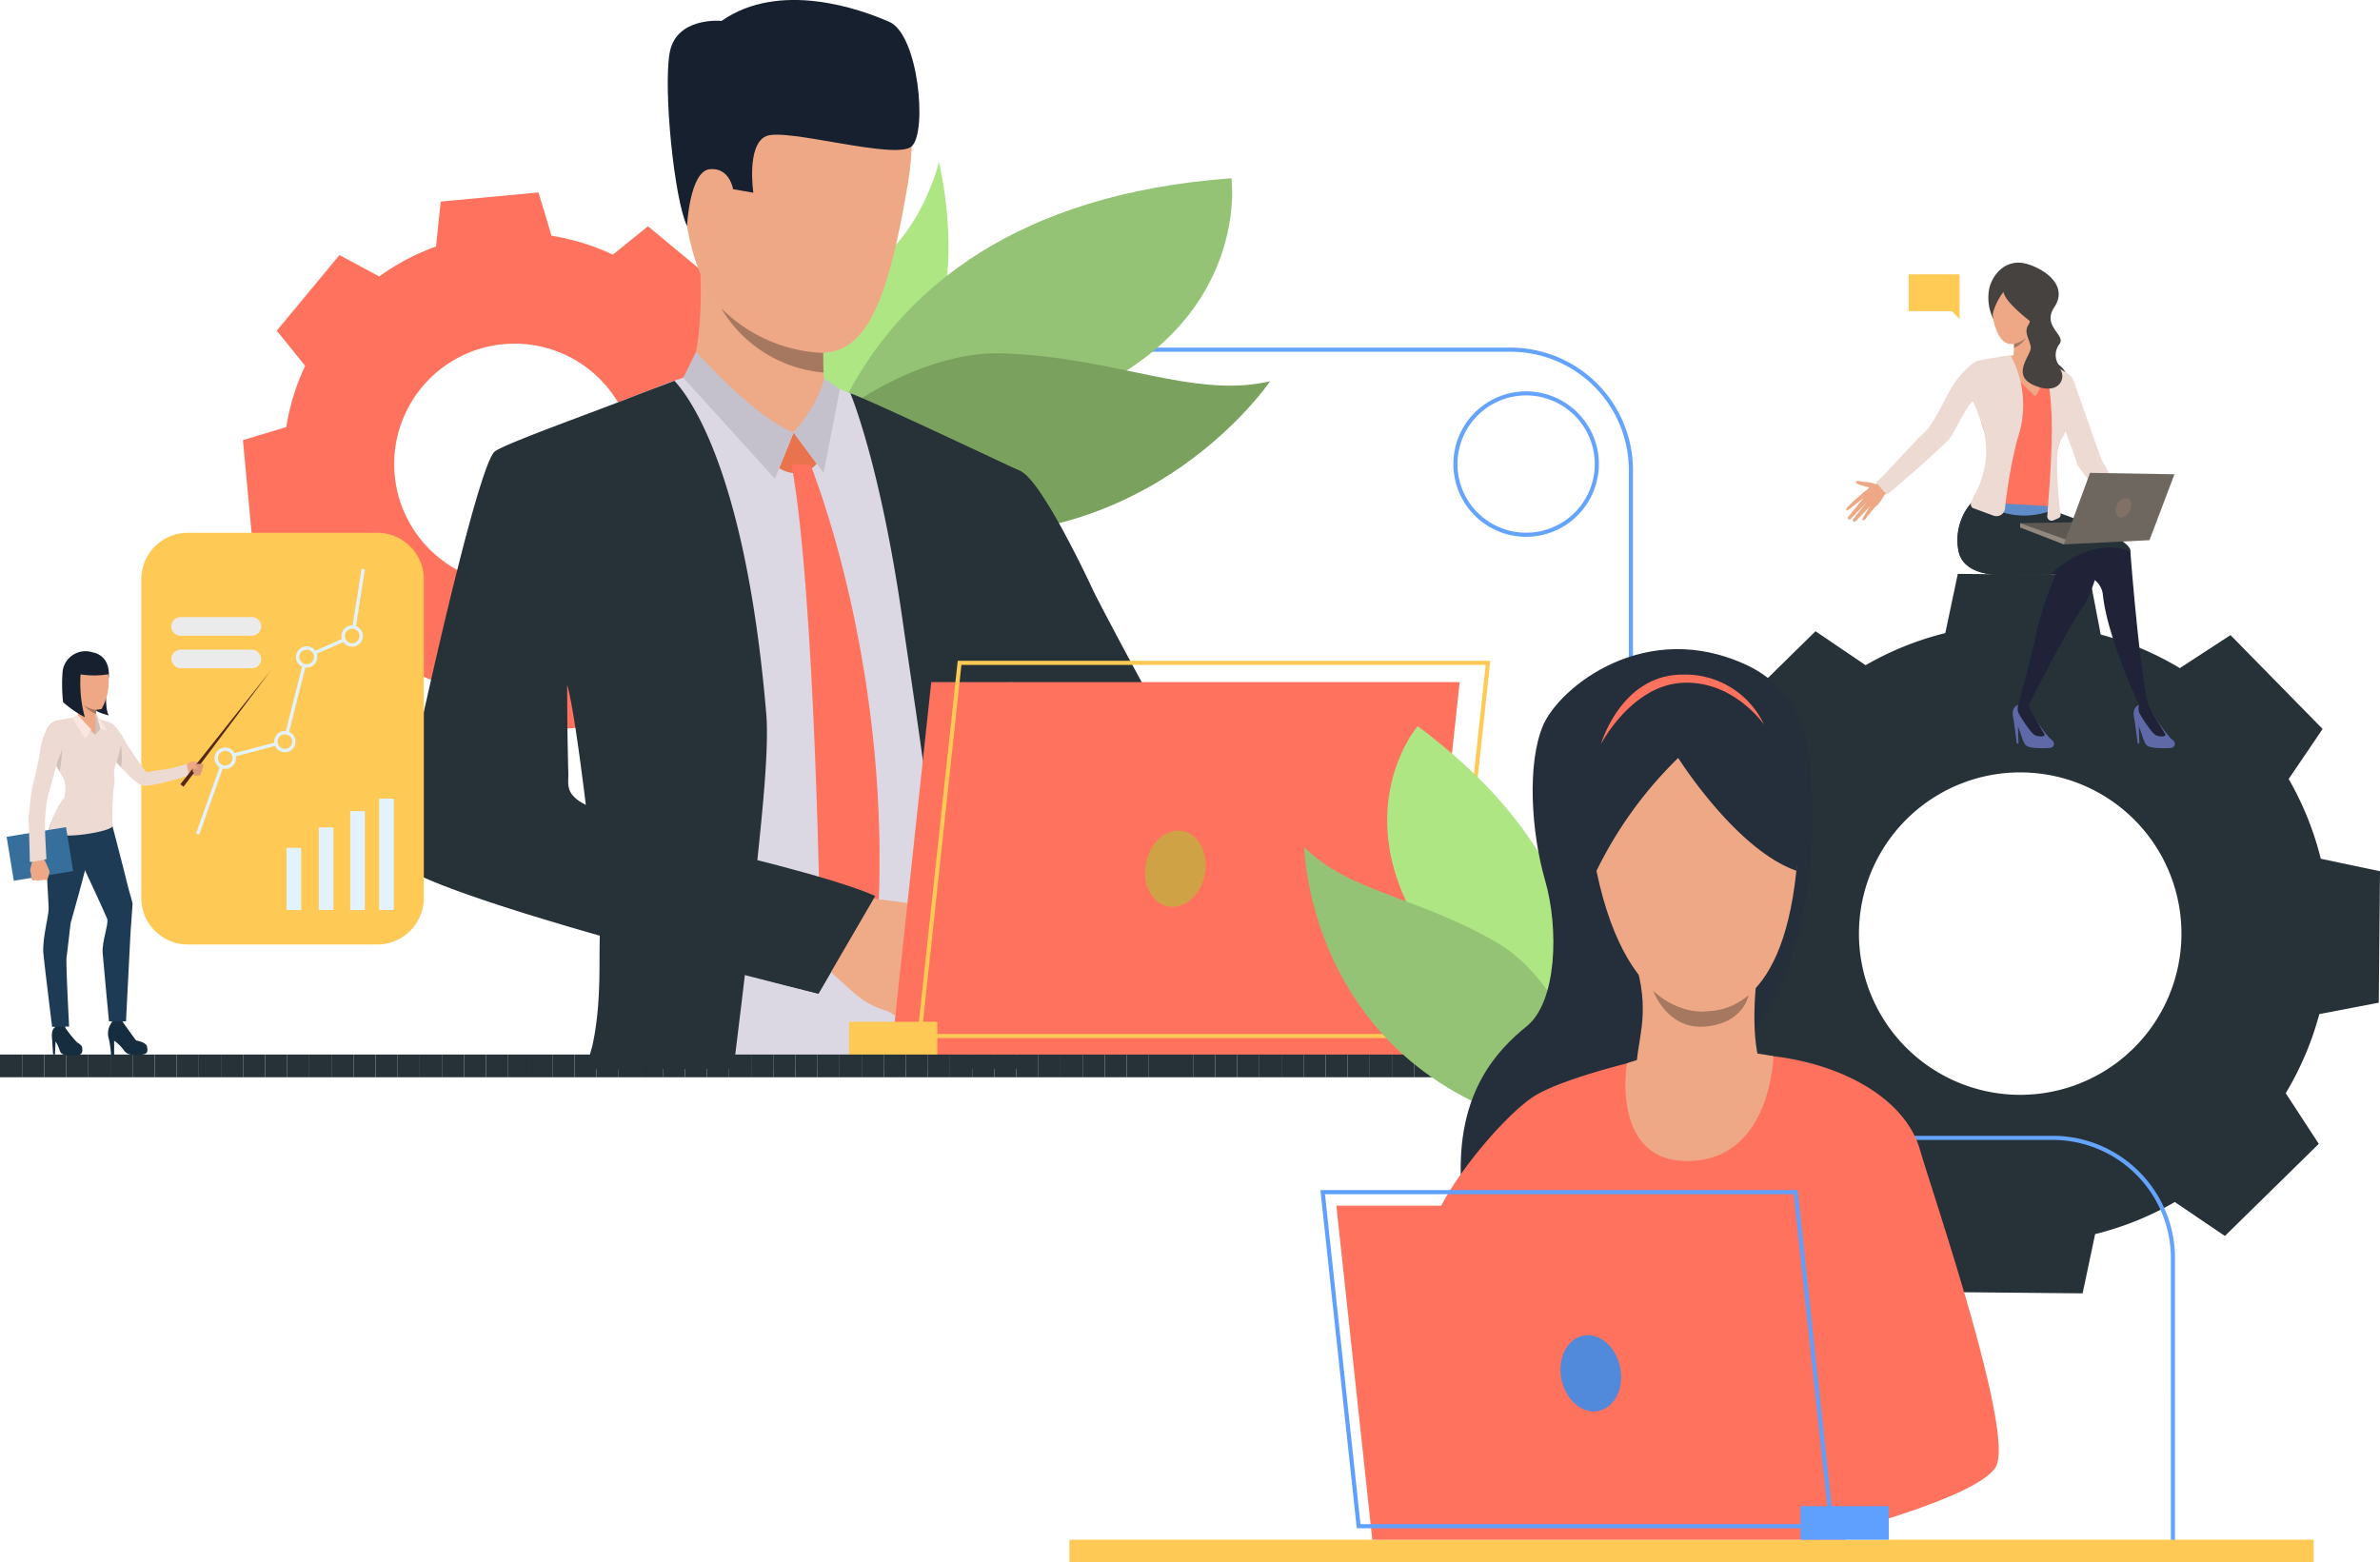 <svg xmlns="http://www.w3.org/2000/svg" xmlns:xlink="http://www.w3.org/1999/xlink" width="327.184" height="214.828" viewBox="0 0 327.184 214.828">
  <defs>
    <clipPath id="clip-path">
      <rect id="Rectángulo_43296" data-name="Rectángulo 43296" width="197.424" height="3.126" fill="#263238"/>
    </clipPath>
  </defs>
  <g id="Grupo_144527" data-name="Grupo 144527" transform="translate(-151.048 -143.427)">
    <g id="Grupo_144526" data-name="Grupo 144526" transform="translate(151.048 143.427)">
      <path id="Trazado_210035" data-name="Trazado 210035" d="M593.259,337.974a42.338,42.338,0,0,0,4.618-10.874l8.173-1.567.085-9.04.084-9.04-8.142-1.718a42.352,42.352,0,0,0-4.414-10.959l4.668-6.881L592,281.443l-6.332-6.452-6.967,4.539a42.318,42.318,0,0,0-10.875-4.617l-1.566-8.174-9.041-.085-9.04-.084-1.718,8.142a42.33,42.33,0,0,0-10.958,4.415l-6.882-4.669-6.452,6.333-6.452,6.333,4.54,6.967a42.27,42.27,0,0,0-4.618,10.875l-8.174,1.566-.084,9.04-.085,9.04,8.143,1.718a42.34,42.34,0,0,0,4.414,10.958l-4.668,6.881,6.332,6.453,6.333,6.452,6.967-4.54a42.332,42.332,0,0,0,10.875,4.618l1.566,8.173,9.041.085,9.04.085,1.718-8.144a42.3,42.3,0,0,0,10.958-4.414l6.881,4.669,6.453-6.333,6.452-6.333Zm-52.323-6.413a22.167,22.167,0,1,1,31.348.292A22.168,22.168,0,0,1,540.936,331.561Z" transform="translate(-279.035 -187.668)" fill="#263238"/>
      <path id="Trazado_210036" data-name="Trazado 210036" d="M269.31,235.577a31.6,31.6,0,0,0,2.6-8.43l5.952-1.787-.627-6.721-.627-6.722-6.179-.655a31.616,31.616,0,0,0-4.115-7.8l2.943-5.468-5.2-4.31-5.2-4.309-4.829,3.9a31.612,31.612,0,0,0-8.43-2.6l-1.787-5.952-6.722.627-6.722.627-.654,6.18a31.566,31.566,0,0,0-7.8,4.115l-5.467-2.943-4.31,5.2-4.309,5.2,3.9,4.829a31.575,31.575,0,0,0-2.6,8.43l-5.952,1.787.627,6.722.628,6.721,6.179.655a31.62,31.62,0,0,0,4.115,7.8l-2.943,5.467,5.2,4.31,5.2,4.31,4.829-3.9a31.585,31.585,0,0,0,8.431,2.6l1.787,5.952,6.721-.627,6.722-.627.655-6.18a31.605,31.605,0,0,0,7.8-4.115l5.467,2.942,4.31-5.2,4.31-5.2Zm-39.356-.771a16.552,16.552,0,1,1,23.308-2.175A16.553,16.553,0,0,1,229.954,234.806Z" transform="translate(-169.777 -158.263)" fill="#ff725e"/>
      <g id="Grupo_144299" data-name="Grupo 144299" transform="translate(101.988 47.796)">
        <path id="Trazado_210037" data-name="Trazado 210037" d="M507.234,383.49h-.566V343.21a16.272,16.272,0,0,0-16.255-16.253H448.97a16.841,16.841,0,0,1-16.821-16.821V234.843A16.272,16.272,0,0,0,415.9,218.589H310.222v-.567H415.9a16.84,16.84,0,0,1,16.821,16.821v75.292a16.273,16.273,0,0,0,16.254,16.254h41.443a16.839,16.839,0,0,1,16.821,16.821Z" transform="translate(-310.222 -218.022)" fill="#64a4ff"/>
      </g>
      <g id="Grupo_144312" data-name="Grupo 144312" transform="translate(106.57 22.283)">
        <g id="Grupo_144303" data-name="Grupo 144303">
          <g id="Grupo_144302" data-name="Grupo 144302">
            <g id="Grupo_144301" data-name="Grupo 144301">
              <g id="Grupo_144300" data-name="Grupo 144300">
                <path id="Trazado_210038" data-name="Trazado 210038" d="M339.877,178.2s6.4,25.468-8.96,32.43-12.414-5.785-12.414-5.785-6.3-1.75,10.843-11.469C337.424,188.8,339.877,178.2,339.877,178.2Z" transform="translate(-317.372 -178.204)" fill="#afe684"/>
              </g>
            </g>
          </g>
        </g>
        <g id="Grupo_144307" data-name="Grupo 144307" transform="translate(3.605 2.223)">
          <g id="Grupo_144306" data-name="Grupo 144306">
            <g id="Grupo_144305" data-name="Grupo 144305">
              <g id="Grupo_144304" data-name="Grupo 144304">
                <path id="Trazado_210039" data-name="Trazado 210039" d="M382.113,181.673s3.148,22.2-25.913,31.8S323,235.238,323,235.238,322.13,186.034,382.113,181.673Z" transform="translate(-322.999 -181.673)" fill="#95c375"/>
              </g>
            </g>
          </g>
        </g>
        <g id="Grupo_144311" data-name="Grupo 144311" transform="translate(1.435 26.288)">
          <g id="Grupo_144310" data-name="Grupo 144310">
            <g id="Grupo_144309" data-name="Grupo 144309">
              <g id="Grupo_144308" data-name="Grupo 144308">
                <path id="Trazado_210040" data-name="Trazado 210040" d="M321.653,239.689c-8.617-3.289,11.866-20.924,27.607-20.448s26.409,6.3,36.953,3.84C386.213,223.081,364.087,255.886,321.653,239.689Z" transform="translate(-319.612 -219.231)" fill="#7aa15e"/>
              </g>
            </g>
          </g>
        </g>
      </g>
      <g id="Grupo_144334" data-name="Grupo 144334" transform="translate(54.158)">
        <g id="Grupo_144314" data-name="Grupo 144314" transform="translate(3.449 51.464)">
          <g id="Grupo_144313" data-name="Grupo 144313">
            <path id="Trazado_210041" data-name="Trazado 210041" d="M322.346,256.047q.744-10.043,1.037-18.8c-1.616-.856-3.557-1.856-5.111-2.593-4.81-2.291-11.511-5.374-15.811-7.347-2.517-1.157-4.983-2-4.983-2s-17.185-1.647-18.58-1.559a43.239,43.239,0,0,0-5.406,1.848c-6.094,2.313-17.843,7.021-19.713,8.365-2.744,1.964-12.56,50.083-12.821,53.351-.254,3.174,13.351,7.517,25.95,10.844-.009,4.879-.108,11.713-.218,17.951-.017,1.066-.037,2.112-.057,3.127h55.131c-.074-1.071-.138-2.129-.192-3.127-.006-.133-.014-.263-.02-.394-.21-4.226-1.032-11.793-.822-19.164,0,0-.133-7.77.638-11.114C321.453,270.671,322.346,256.047,322.346,256.047Zm-69.908,28.291c.091-6.264,8.433-17.917,8.433-17.917a3.314,3.314,0,0,1,.391-.147c.005.006.43-.059.43-.054s1.3-1.227,1.3-1.227c.306,1.114,3.07,16.851,3.747,26.012C258.909,289.466,252.393,287.326,252.438,284.338Z" transform="translate(-240.955 -223.748)" fill="#dbd8e3"/>
          </g>
        </g>
        <g id="Grupo_144316" data-name="Grupo 144316" transform="translate(62.744 54.075)">
          <g id="Grupo_144315" data-name="Grupo 144315">
            <path id="Trazado_210042" data-name="Trazado 210042" d="M356.614,317.574c-.363-2.61-.705-5.218-1.015-7.772,0-.013-.005-.022-.005-.037-.1-.851-.2-1.69-.3-2.526-.006-.04-.008-.085-.014-.133-.4-3.517-.737-6.891-.978-9.98a31.591,31.591,0,0,1,.308-6.942c.959-15.8,1.435-32.453,1.435-32.453.5-6.817.793-13.189.986-19.127,0,0-21.579-10.2-23.535-10.783,0,0,4.094,9.612,7.163,31.095,1.179,8.251,3.364,22.141,4.952,36.316v0c.859,7.65,2.469,15.442,3.693,22.338.187,1.066.366,2.109.53,3.127h7.223Q356.828,319.141,356.614,317.574Z" transform="translate(-333.498 -227.822)" fill="#263238"/>
          </g>
        </g>
        <g id="Grupo_144318" data-name="Grupo 144318" transform="translate(0 52.358)">
          <g id="Grupo_144317" data-name="Grupo 144317">
            <path id="Trazado_210043" data-name="Trazado 210043" d="M285.505,291.237c.85-7.987,1.616-15.959,1.247-20.326-2.976-35.114-11.4-44.409-12.619-45.769-.944.36-4.538,1.709-5.59,2.126-5.76,2.27-17.5,6.432-19.082,7.568-2.744,1.964-13.561,52.41-13.887,55.673-.218,2.2,13.9,6.814,28.3,10.927-.133,3.948.24,9.517-1.072,15.333a13.469,13.469,0,0,0-.622,3.047l20.076-.079c.122-1.037.249-2.077.377-3.127.382-3.137.782-6.352,1.178-9.767,6.021,1.559,10.114,2.562,10.114,2.562s5.655-9.561,7.3-13.432C301.5,295.313,294.224,293.564,285.505,291.237ZM259.544,279.15c-.19-7.188-.156-12.2-.156-12.2.712,2.463,1.7,9.5,2.562,16.5C259.034,281.975,259.581,280.6,259.544,279.15Z" transform="translate(-235.572 -225.142)" fill="#263238"/>
          </g>
        </g>
        <g id="Grupo_144320" data-name="Grupo 144320" transform="translate(40.491 35.559)">
          <g id="Grupo_144319" data-name="Grupo 144319">
            <path id="Trazado_210044" data-name="Trazado 210044" d="M298.767,215.383s2.186-4.13,1.581-15.856c-.167-3.249,17.064,7.7,17.064,7.7s-.06,1.119-.1,2.63c-.019.629-.031,1.318-.031,2.027,0,.2,0,.391,0,.587,0,.32.006.638.012.955.008.394.023.779.042,1.151.02.422.048.822.088,1.188a10.8,10.8,0,0,0,.638,2.3C318.858,219.893,305.218,220,298.767,215.383Z" transform="translate(-298.767 -198.924)" fill="#eea987"/>
          </g>
        </g>
        <g id="Grupo_144321" data-name="Grupo 144321" transform="translate(52.948 59.476)">
          <path id="Trazado_210045" data-name="Trazado 210045" d="M320.2,236.251l3.176,4.267s-1.861,2.491-5.165.652Z" transform="translate(-318.208 -236.251)" fill="#e8734d"/>
        </g>
        <g id="Grupo_144322" data-name="Grupo 144322" transform="translate(54.638 63.802)">
          <path id="Trazado_210046" data-name="Trazado 210046" d="M323.472,243.116s11.634,28.416,9.152,64.51l-3.669,6.66-4.138-5.672s-.668-47.937-3.97-65.612Z" transform="translate(-320.846 -243.003)" fill="#ff725e"/>
        </g>
        <g id="Grupo_144323" data-name="Grupo 144323" transform="translate(47.732 54.283)">
          <path id="Trazado_210047" data-name="Trazado 210047" d="M320.672,229.362l-3.4,3.978s-5.457-1.057-7.059-3.907S320.672,229.362,320.672,229.362Z" transform="translate(-310.067 -228.147)" fill="#eea987"/>
        </g>
        <g id="Grupo_144324" data-name="Grupo 144324" transform="translate(54.937 52.017)">
          <path id="Trazado_210048" data-name="Trazado 210048" d="M325.493,224.61s-.395,3.032-4.18,7.459l4.131,5.551,2.236-11.515Z" transform="translate(-321.313 -224.61)" fill="#c4c1cc"/>
        </g>
        <g id="Grupo_144325" data-name="Grupo 144325" transform="translate(39.778 48.369)">
          <path id="Trazado_210049" data-name="Trazado 210049" d="M299.405,218.917s7.89,8.925,13.408,11.106l-2.566,6.346-12.593-13.891Z" transform="translate(-297.654 -218.917)" fill="#c4c1cc"/>
        </g>
        <g id="Grupo_144327" data-name="Grupo 144327" transform="translate(74.11 63.488)">
          <g id="Grupo_144326" data-name="Grupo 144326">
            <path id="Trazado_210050" data-name="Trazado 210050" d="M399.77,308.138s-10.473-10.157-17.343-11.846c-3.175-.782-7.358-5.166-11.333-10.318-1.31-1.7-2.595-3.478-3.818-5.241a.013.013,0,0,1,0-.008c-4.877-7.04-8.7-13.789-8.7-13.789s-14.414-16.892-2.847-24.421c0,0,4.957-.107,7.676,1.369,2.8,1.518,8.759,13.964,9.77,16.168s11.964,22.672,12.7,23.132a30.333,30.333,0,0,0,6.339,4.5c5.365,2.889,13.794,11.344,13.794,11.344Z" transform="translate(-351.236 -242.513)" fill="#263238"/>
          </g>
        </g>
        <g id="Grupo_144328" data-name="Grupo 144328" transform="translate(58.354 123.19)">
          <path id="Trazado_210051" data-name="Trazado 210051" d="M340.662,353.369a6.662,6.662,0,0,1-2.09-.4s-1.094-.7-1.9-1.154a6.234,6.234,0,0,0-.639-.323,12.153,12.153,0,0,1-3.518-1.676c-1.378-1.05-5.867-5.25-5.867-5.25l2.9-4.461,1.34-4.418s10.468,1.041,11.864,1.871a4.274,4.274,0,0,1,.384.257,15.553,15.553,0,0,1,2.136,2.389c.2.183,2.018,2.135,1.916,2.926a2.608,2.608,0,0,1-1.365,2.137,6.235,6.235,0,0,1-1.475,3.1,3.874,3.874,0,0,1-1.991,2.782S341.851,353.132,340.662,353.369Z" transform="translate(-326.646 -335.691)" fill="#efaa88"/>
        </g>
        <g id="Grupo_144329" data-name="Grupo 144329" transform="translate(39.147 5.561)">
          <path id="Trazado_210052" data-name="Trazado 210052" d="M313.225,152.453s18.92-4.561,14.935,19.394-8.524,25.9-20.049,21.122-10.725-20.1-11.411-27.595S307.173,152.8,313.225,152.453Z" transform="translate(-296.67 -152.106)" fill="#eea886"/>
        </g>
        <g id="Grupo_144330" data-name="Grupo 144330" transform="translate(40.991 20.694)">
          <path id="Trazado_210053" data-name="Trazado 210053" d="M304.318,177.527c-.281-2.1-4.458-2.815-4.747.35s2.021,8.678,3.594,8.109S304.707,180.428,304.318,177.527Z" transform="translate(-299.546 -175.724)" fill="#eea886"/>
        </g>
        <g id="Grupo_144331" data-name="Grupo 144331" transform="translate(37.637)">
          <path id="Trazado_210054" data-name="Trazado 210054" d="M296.958,174.5s.379-7.534,3.125-7.809,3.213,2.749,3.213,2.749l2.784.484s-.975-6.585,1.754-7.778,17.84,3.371,20.015,1.4.942-15.337-3.07-17.109-15.078-5.715-23.063-.139c0,0-6.3-.624-7.154,4.462S295.194,170.754,296.958,174.5Z" transform="translate(-294.312 -143.427)" fill="#16202e"/>
        </g>
        <g id="Grupo_144332" data-name="Grupo 144332" transform="translate(32.831 116.789)">
          <path id="Trazado_210055" data-name="Trazado 210055" d="M320.146,332.1l-7.812,13.431s-20.7-5.332-25.524-6.694L297.849,325.7S314.124,329.419,320.146,332.1Z" transform="translate(-286.811 -325.7)" fill="#263238"/>
        </g>
        <g id="Grupo_144333" data-name="Grupo 144333" transform="translate(44.981 42.369)">
          <path id="Trazado_210056" data-name="Trazado 210056" d="M319.859,218.4h0a18.094,18.094,0,0,1-14.081-8.847,20.977,20.977,0,0,0,14.028,6.154c0,.2,0,.391,0,.587,0,.32.006.638.012.955C319.825,217.642,319.84,218.027,319.859,218.4Z" transform="translate(-305.775 -209.552)" fill="#a77860"/>
        </g>
      </g>
      <g id="Grupo_144335" data-name="Grupo 144335" transform="translate(247.806 169.037)">
        <path id="Trazado_210057" data-name="Trazado 210057" d="M543.355,408.473a3.089,3.089,0,0,0-5.392.867h0A3.086,3.086,0,0,0,540.6,413.4c.08.007.161.013.243.013.051,0,.1,0,.153,0h.054a3.088,3.088,0,0,0,2.3-4.941Zm-1.676,4.033h0a2.347,2.347,0,0,1-.664.135h0c-.051,0-.1,0-.156,0a2.284,2.284,0,0,1-.631-.1,2.312,2.312,0,0,1-1.653-2.246,2.271,2.271,0,0,1,.06-.488,2.148,2.148,0,0,1,.062-.225,2.315,2.315,0,1,1,2.984,2.919Z" transform="translate(-537.801 -407.244)" fill="#4da8f2"/>
      </g>
      <g id="Grupo_144336" data-name="Grupo 144336" transform="translate(135.009 101.004)">
        <path id="Trazado_210058" data-name="Trazado 210058" d="M361.757,312.219c11.762,12.108,27.3,27.356,27.3,27.356l6.075-11.532s-13.8-16.181-23.16-26.979C369.106,302.47,363.84,305.826,361.757,312.219Z" transform="translate(-361.757 -301.064)" fill="#eea886"/>
      </g>
      <g id="Grupo_144338" data-name="Grupo 144338" transform="translate(126.298 128.439)">
        <g id="Grupo_144337" data-name="Grupo 144337">
          <path id="Trazado_210059" data-name="Trazado 210059" d="M349.609,343.882a34.489,34.489,0,0,1,3.994,2.212c.827.682,4.176,3.19,4.989,3.78s-1.224,2.268-7.215-.326S349.609,343.882,349.609,343.882Z" transform="translate(-348.163 -343.882)" fill="#eea886"/>
        </g>
      </g>
      <g id="Grupo_144339" data-name="Grupo 144339" transform="translate(122.502 93.785)">
        <path id="Trazado_210060" data-name="Trazado 210060" d="M347.756,289.8l-5.519,51.313h72.643L420.4,289.8Z" transform="translate(-342.237 -289.797)" fill="#ff725e"/>
      </g>
      <g id="Grupo_144340" data-name="Grupo 144340" transform="translate(126.079 90.849)">
        <path id="Trazado_210061" data-name="Trazado 210061" d="M421.033,337.1H347.82l5.58-51.88h73.214Zm-72.582-.568h72.073l5.458-50.745H353.909Z" transform="translate(-347.82 -285.216)" fill="#ffc955"/>
      </g>
      <g id="Grupo_144341" data-name="Grupo 144341" transform="translate(116.721 140.481)">
        <rect id="Rectángulo_43230" data-name="Rectángulo 43230" width="12.133" height="4.617" transform="translate(12.133 4.617) rotate(180)" fill="#ffc955"/>
      </g>
      <g id="Grupo_144344" data-name="Grupo 144344" transform="translate(0 144.991)">
        <g id="Grupo_144343" data-name="Grupo 144343">
          <g id="Grupo_144342" data-name="Grupo 144342" clip-path="url(#clip-path)">
            <path id="Trazado_210062" data-name="Trazado 210062" d="M151.048,369.716v0Z" transform="translate(-151.048 -369.716)" fill="#263238"/>
            <rect id="Rectángulo_43231" data-name="Rectángulo 43231" width="3.037" height="3.126" fill="#263238"/>
            <rect id="Rectángulo_43232" data-name="Rectángulo 43232" width="3.037" height="3.126" transform="translate(3.037)" fill="#263238"/>
            <rect id="Rectángulo_43233" data-name="Rectángulo 43233" width="3.037" height="3.126" transform="translate(6.074)" fill="#263238"/>
            <rect id="Rectángulo_43234" data-name="Rectángulo 43234" width="3.037" height="3.126" transform="translate(9.112)" fill="#263238"/>
            <rect id="Rectángulo_43235" data-name="Rectángulo 43235" width="3.037" height="3.126" transform="translate(12.149)" fill="#263238"/>
            <rect id="Rectángulo_43236" data-name="Rectángulo 43236" width="3.037" height="3.126" transform="translate(15.186)" fill="#263238"/>
            <rect id="Rectángulo_43237" data-name="Rectángulo 43237" width="3.037" height="3.126" transform="translate(18.223)" fill="#263238"/>
            <rect id="Rectángulo_43238" data-name="Rectángulo 43238" width="3.037" height="3.126" transform="translate(21.261)" fill="#263238"/>
            <rect id="Rectángulo_43239" data-name="Rectángulo 43239" width="3.038" height="3.126" transform="translate(24.298)" fill="#263238"/>
            <rect id="Rectángulo_43240" data-name="Rectángulo 43240" width="3.037" height="3.126" transform="translate(27.336)" fill="#263238"/>
            <rect id="Rectángulo_43241" data-name="Rectángulo 43241" width="3.037" height="3.126" transform="translate(30.373)" fill="#263238"/>
            <rect id="Rectángulo_43242" data-name="Rectángulo 43242" width="3.037" height="3.126" transform="translate(33.41)" fill="#263238"/>
            <rect id="Rectángulo_43243" data-name="Rectángulo 43243" width="3.037" height="3.126" transform="translate(36.447)" fill="#263238"/>
            <rect id="Rectángulo_43244" data-name="Rectángulo 43244" width="3.037" height="3.126" transform="translate(39.485)" fill="#263238"/>
            <rect id="Rectángulo_43245" data-name="Rectángulo 43245" width="3.037" height="3.126" transform="translate(42.522)" fill="#263238"/>
            <rect id="Rectángulo_43246" data-name="Rectángulo 43246" width="3.037" height="3.126" transform="translate(45.559)" fill="#263238"/>
            <rect id="Rectángulo_43247" data-name="Rectángulo 43247" width="3.037" height="3.126" transform="translate(48.596)" fill="#263238"/>
            <rect id="Rectángulo_43248" data-name="Rectángulo 43248" width="3.037" height="3.126" transform="translate(51.634)" fill="#263238"/>
            <rect id="Rectángulo_43249" data-name="Rectángulo 43249" width="3.037" height="3.126" transform="translate(54.671)" fill="#263238"/>
            <rect id="Rectángulo_43250" data-name="Rectángulo 43250" width="3.038" height="3.126" transform="translate(57.708)" fill="#263238"/>
            <rect id="Rectángulo_43251" data-name="Rectángulo 43251" width="3.037" height="3.126" transform="translate(60.746)" fill="#263238"/>
            <rect id="Rectángulo_43252" data-name="Rectángulo 43252" width="3.037" height="3.126" transform="translate(63.783)" fill="#263238"/>
            <rect id="Rectángulo_43253" data-name="Rectángulo 43253" width="3.037" height="3.126" transform="translate(66.82)" fill="#263238"/>
            <rect id="Rectángulo_43254" data-name="Rectángulo 43254" width="3.037" height="3.126" transform="translate(69.858)" fill="#263238"/>
            <rect id="Rectángulo_43255" data-name="Rectángulo 43255" width="3.037" height="3.126" transform="translate(72.895)" fill="#263238"/>
            <rect id="Rectángulo_43256" data-name="Rectángulo 43256" width="3.037" height="3.126" transform="translate(75.932)" fill="#263238"/>
            <rect id="Rectángulo_43257" data-name="Rectángulo 43257" width="3.037" height="3.126" transform="translate(78.969)" fill="#263238"/>
            <rect id="Rectángulo_43258" data-name="Rectángulo 43258" width="3.037" height="3.126" transform="translate(82.007)" fill="#263238"/>
            <rect id="Rectángulo_43259" data-name="Rectángulo 43259" width="3.037" height="3.126" transform="translate(85.044)" fill="#263238"/>
            <rect id="Rectángulo_43260" data-name="Rectángulo 43260" width="3.037" height="3.126" transform="translate(88.081)" fill="#263238"/>
            <rect id="Rectángulo_43261" data-name="Rectángulo 43261" width="3.038" height="3.126" transform="translate(91.118)" fill="#263238"/>
            <rect id="Rectángulo_43262" data-name="Rectángulo 43262" width="3.037" height="3.126" transform="translate(94.156)" fill="#263238"/>
            <rect id="Rectángulo_43263" data-name="Rectángulo 43263" width="3.037" height="3.126" transform="translate(97.193)" fill="#263238"/>
            <rect id="Rectángulo_43264" data-name="Rectángulo 43264" width="3.037" height="3.126" transform="translate(100.231)" fill="#263238"/>
            <rect id="Rectángulo_43265" data-name="Rectángulo 43265" width="3.037" height="3.126" transform="translate(103.268)" fill="#263238"/>
            <rect id="Rectángulo_43266" data-name="Rectángulo 43266" width="3.037" height="3.126" transform="translate(106.305)" fill="#263238"/>
            <rect id="Rectángulo_43267" data-name="Rectángulo 43267" width="3.037" height="3.126" transform="translate(109.342)" fill="#263238"/>
            <rect id="Rectángulo_43268" data-name="Rectángulo 43268" width="3.037" height="3.126" transform="translate(112.379)" fill="#263238"/>
            <rect id="Rectángulo_43269" data-name="Rectángulo 43269" width="3.037" height="3.126" transform="translate(115.417)" fill="#263238"/>
            <rect id="Rectángulo_43270" data-name="Rectángulo 43270" width="3.037" height="3.126" transform="translate(118.454)" fill="#263238"/>
            <rect id="Rectángulo_43271" data-name="Rectángulo 43271" width="3.038" height="3.126" transform="translate(121.491)" fill="#263238"/>
            <rect id="Rectángulo_43272" data-name="Rectángulo 43272" width="3.037" height="3.126" transform="translate(124.529)" fill="#263238"/>
            <rect id="Rectángulo_43273" data-name="Rectángulo 43273" width="3.037" height="3.126" transform="translate(127.566)" fill="#263238"/>
            <rect id="Rectángulo_43274" data-name="Rectángulo 43274" width="3.037" height="3.126" transform="translate(130.603)" fill="#263238"/>
            <rect id="Rectángulo_43275" data-name="Rectángulo 43275" width="3.037" height="3.126" transform="translate(133.641)" fill="#263238"/>
            <rect id="Rectángulo_43276" data-name="Rectángulo 43276" width="3.037" height="3.126" transform="translate(136.678)" fill="#263238"/>
            <rect id="Rectángulo_43277" data-name="Rectángulo 43277" width="3.037" height="3.126" transform="translate(139.715)" fill="#263238"/>
            <rect id="Rectángulo_43278" data-name="Rectángulo 43278" width="3.037" height="3.126" transform="translate(142.752)" fill="#263238"/>
            <rect id="Rectángulo_43279" data-name="Rectángulo 43279" width="3.037" height="3.126" transform="translate(145.79)" fill="#263238"/>
            <rect id="Rectángulo_43280" data-name="Rectángulo 43280" width="3.037" height="3.126" transform="translate(148.827)" fill="#263238"/>
            <rect id="Rectángulo_43281" data-name="Rectángulo 43281" width="3.037" height="3.126" transform="translate(151.864)" fill="#263238"/>
            <rect id="Rectángulo_43282" data-name="Rectángulo 43282" width="3.038" height="3.126" transform="translate(154.901)" fill="#263238"/>
            <rect id="Rectángulo_43283" data-name="Rectángulo 43283" width="3.037" height="3.126" transform="translate(157.939)" fill="#263238"/>
            <rect id="Rectángulo_43284" data-name="Rectángulo 43284" width="3.037" height="3.126" transform="translate(160.976)" fill="#263238"/>
            <rect id="Rectángulo_43285" data-name="Rectángulo 43285" width="3.037" height="3.126" transform="translate(164.014)" fill="#263238"/>
            <rect id="Rectángulo_43286" data-name="Rectángulo 43286" width="3.037" height="3.126" transform="translate(167.051)" fill="#263238"/>
            <rect id="Rectángulo_43287" data-name="Rectángulo 43287" width="3.037" height="3.126" transform="translate(170.088)" fill="#263238"/>
            <rect id="Rectángulo_43288" data-name="Rectángulo 43288" width="3.037" height="3.126" transform="translate(173.125)" fill="#263238"/>
            <rect id="Rectángulo_43289" data-name="Rectángulo 43289" width="3.037" height="3.126" transform="translate(176.163)" fill="#263238"/>
            <rect id="Rectángulo_43290" data-name="Rectángulo 43290" width="3.037" height="3.126" transform="translate(179.2)" fill="#263238"/>
            <rect id="Rectángulo_43291" data-name="Rectángulo 43291" width="3.037" height="3.126" transform="translate(182.237)" fill="#263238"/>
            <rect id="Rectángulo_43292" data-name="Rectángulo 43292" width="3.037" height="3.126" transform="translate(185.274)" fill="#263238"/>
            <rect id="Rectángulo_43293" data-name="Rectángulo 43293" width="3.038" height="3.126" transform="translate(188.312)" fill="#263238"/>
            <rect id="Rectángulo_43294" data-name="Rectángulo 43294" width="3.037" height="3.126" transform="translate(191.349)" fill="#263238"/>
            <rect id="Rectángulo_43295" data-name="Rectángulo 43295" width="3.037" height="3.126" transform="translate(194.387)" fill="#263238"/>
            <path id="Trazado_210063" data-name="Trazado 210063" d="M459.169,372.841v0Z" transform="translate(-261.745 -369.716)" fill="#263238"/>
          </g>
        </g>
      </g>
      <g id="Grupo_144345" data-name="Grupo 144345" transform="translate(147.017 211.701)">
        <rect id="Rectángulo_43297" data-name="Rectángulo 43297" width="171.051" height="3.127" fill="#ffc955"/>
      </g>
      <g id="Grupo_144346" data-name="Grupo 144346" transform="translate(157.412 114.201)">
        <path id="Trazado_210064" data-name="Trazado 210064" d="M396.859,326.077c-.584,2.856.749,5.542,2.977,6s4.507-1.492,5.091-4.349-.748-5.543-2.976-6S397.443,323.22,396.859,326.077Z" transform="translate(-396.722 -321.662)" fill="#cfa345"/>
      </g>
      <g id="Grupo_144349" data-name="Grupo 144349" transform="translate(293.318 96.88)">
        <g id="Grupo_144348" data-name="Grupo 144348">
          <g id="Grupo_144347" data-name="Grupo 144347">
            <path id="Trazado_210065" data-name="Trazado 210065" d="M611.608,296.027a17.945,17.945,0,0,0,2.384,3.3c.96.63.359,1.267-.1,1.267s-2.786.168-3.3-.415-.768-2.328-1.245-2.785-.971-2.271.233-2.713C610.645,294.3,611.608,296.027,611.608,296.027Z" transform="translate(-608.832 -294.629)" fill="#6069a8"/>
          </g>
        </g>
      </g>
      <g id="Grupo_144352" data-name="Grupo 144352" transform="translate(293.987 96.938)">
        <g id="Grupo_144351" data-name="Grupo 144351">
          <g id="Grupo_144350" data-name="Grupo 144350">
            <path id="Trazado_210066" data-name="Trazado 210066" d="M611.257,294.81s1.92,3.326,2.25,3.818-.623.491-1.214.256-2.077-2.619-2.291-3.053a1.6,1.6,0,0,1-.045-1.113Z" transform="translate(-609.876 -294.718)" fill="#202338"/>
          </g>
        </g>
      </g>
      <g id="Grupo_144355" data-name="Grupo 144355" transform="translate(293.424 98.819)">
        <g id="Grupo_144354" data-name="Grupo 144354">
          <g id="Grupo_144353" data-name="Grupo 144353">
            <path id="Trazado_210067" data-name="Trazado 210067" d="M609,297.654l.443,3.411.235.01-.073-2.453Z" transform="translate(-608.997 -297.654)" fill="#6069a8"/>
          </g>
        </g>
      </g>
      <g id="Grupo_144358" data-name="Grupo 144358" transform="translate(276.695 96.891)">
        <g id="Grupo_144357" data-name="Grupo 144357">
          <g id="Grupo_144356" data-name="Grupo 144356">
            <path id="Trazado_210068" data-name="Trazado 210068" d="M585.67,296.033a17.964,17.964,0,0,0,2.383,3.3c.96.63.359,1.267-.1,1.267s-2.785.168-3.3-.415-.768-2.328-1.246-2.785-.987-2.318.233-2.713C584.714,294.346,585.67,296.033,585.67,296.033Z" transform="translate(-582.888 -294.645)" fill="#6069a8"/>
          </g>
        </g>
      </g>
      <g id="Grupo_144361" data-name="Grupo 144361" transform="translate(277.371 96.938)">
        <g id="Grupo_144360" data-name="Grupo 144360">
          <g id="Grupo_144359" data-name="Grupo 144359">
            <path id="Trazado_210069" data-name="Trazado 210069" d="M585.424,294.816s1.818,3.32,2.149,3.812-.623.491-1.214.256-2.077-2.619-2.291-3.053a1.6,1.6,0,0,1-.046-1.113Z" transform="translate(-583.943 -294.718)" fill="#202338"/>
          </g>
        </g>
      </g>
      <g id="Grupo_144364" data-name="Grupo 144364" transform="translate(276.807 98.819)">
        <g id="Grupo_144363" data-name="Grupo 144363">
          <g id="Grupo_144362" data-name="Grupo 144362">
            <path id="Trazado_210070" data-name="Trazado 210070" d="M583.064,297.654l.443,3.411.235.01-.073-2.453Z" transform="translate(-583.064 -297.654)" fill="#6069a8"/>
          </g>
        </g>
      </g>
      <g id="Grupo_144367" data-name="Grupo 144367" transform="translate(272.042 70.061)">
        <g id="Grupo_144366" data-name="Grupo 144366">
          <g id="Grupo_144365" data-name="Grupo 144365">
            <path id="Trazado_210071" data-name="Trazado 210071" d="M575.627,255.137l15.164,6.909a2.915,2.915,0,0,1,1.882,2.43c.591,5.867,4.98,15.172,4.98,15.172,1.408.689,1.3.092,1.3.092-.887-2.848-1.967-14.586-2.352-19.306-.081-1-.133-1.684-.143-1.9-.008-.149-.171-.344-.452-.572-2.081-1.687-10.643-5.18-10.643-5.18C578.934,252.616,575.627,255.137,575.627,255.137Z" transform="translate(-575.627 -252.771)" fill="#202338"/>
          </g>
        </g>
      </g>
      <g id="Grupo_144370" data-name="Grupo 144370" transform="translate(269.123 69.019)">
        <g id="Grupo_144369" data-name="Grupo 144369">
          <g id="Grupo_144368" data-name="Grupo 144368">
            <path id="Trazado_210072" data-name="Trazado 210072" d="M571.132,257.52c.47,4.1,6.32,3.629,6.32,3.629h7.091a44.306,44.306,0,0,0-2.581,7.641c-.763,3.71-2.562,10.274-2.562,10.274s.118.224,1.4.1c0,0,5.567-11.094,7.7-13.883a18.837,18.837,0,0,0,2-5.8c.076-.654.029-1.16-.215-1.364a17.73,17.73,0,0,0-1.565-1.07c-2.221-1.4-6.079-3.557-8.228-4.04-2.878-.647-7.431-1.859-7.431-1.859A7.837,7.837,0,0,0,571.132,257.52Z" transform="translate(-571.071 -251.145)" fill="#202338"/>
          </g>
        </g>
      </g>
      <g id="Grupo_144371" data-name="Grupo 144371" transform="translate(273.324 36.114)">
        <path id="Trazado_210073" data-name="Trazado 210073" d="M578.313,207.5a6.6,6.6,0,0,1-.544-4.161c.517-2.146,2.508-4.284,5.424-3.3s5.272,3.247,3.525,5.866,1.581,3.8.733,5.047a2.418,2.418,0,0,0-.168,2.837,3.3,3.3,0,0,1,1.39,2.547c-.127,1.223-5.656-3.566-5.656-3.566S580.006,206.717,578.313,207.5Z" transform="translate(-577.627 -199.791)" fill="#464240"/>
      </g>
      <g id="Grupo_144372" data-name="Grupo 144372" transform="translate(271.131 68.592)">
        <path id="Trazado_210074" data-name="Trazado 210074" d="M585.97,251.464s-.44,2.133-11.765-.56C574.205,250.9,578,249.643,585.97,251.464Z" transform="translate(-574.205 -250.478)" fill="#eb4747"/>
      </g>
      <g id="Grupo_144374" data-name="Grupo 144374" transform="translate(268.701 49.21)">
        <g id="Grupo_144373" data-name="Grupo 144373">
          <path id="Trazado_210075" data-name="Trazado 210075" d="M572.714,240.634l-.527,1.006,12.42.361c-.655-2.193-.443-5.162-.328-7.417.14-2.753,1.661-4.667,1.5-7.451.819.133.961.158,1.781.283-1.254-3.574-1.684-5.345-5.581-6.721a7.284,7.284,0,0,0-3.475-.424c-4.513.372-5.874.425-8.091,4.515,3.47.553,2.9,1.8,3.951,5.251a12.358,12.358,0,0,1,.773,5.337C574.866,237.123,572.714,239.04,572.714,240.634Z" transform="translate(-570.412 -220.229)" fill="#ff725e"/>
        </g>
      </g>
      <g id="Grupo_144376" data-name="Grupo 144376" transform="translate(276.716 45.642)">
        <g id="Grupo_144375" data-name="Grupo 144375">
          <path id="Trazado_210076" data-name="Trazado 210076" d="M584.41,219.562c-1.847-.349-1.454-1.376-1.454-1.376s.086-.581.119-1.313c.009-.188.014-.386.013-.586a8,8,0,0,0-.051-.909c-.151-1.239,3.353-.5,3.353-.5s-.2,2.508.281,3.26S586.257,219.912,584.41,219.562Z" transform="translate(-582.921 -214.66)" fill="#eea886"/>
        </g>
      </g>
      <g id="Grupo_144378" data-name="Grupo 144378" transform="translate(274.682 48.825)">
        <g id="Grupo_144377" data-name="Grupo 144377">
          <path id="Trazado_210077" data-name="Trazado 210077" d="M579.746,219.964a58.462,58.462,0,0,0,5.1,5.3s1.583-1.43.607-5.206C585.456,220.058,583.658,219.156,579.746,219.964Z" transform="translate(-579.746 -219.628)" fill="#eea886"/>
        </g>
      </g>
      <g id="Grupo_144379" data-name="Grupo 144379" transform="translate(273.919 38.114)">
        <path id="Trazado_210078" data-name="Trazado 210078" d="M579.419,203.605s-1.934,3.728-.015,7.259,5.689-1.538,5.933-2.132,1.536-3.958-1.035-4.98S579.967,202.593,579.419,203.605Z" transform="translate(-578.555 -202.912)" fill="#eea886"/>
      </g>
      <g id="Grupo_144380" data-name="Grupo 144380" transform="translate(273.846 37.342)">
        <path id="Trazado_210079" data-name="Trazado 210079" d="M580.022,204.5a8.388,8.388,0,0,0-1.489,3.042,6.93,6.93,0,0,1,.969-4.792c1.5-2.348,5.311-.111,5.822.827s2.007,1.765-.507,5.8C584.817,209.367,580.3,206.227,580.022,204.5Z" transform="translate(-578.442 -201.706)" fill="#464240"/>
      </g>
      <g id="Grupo_144381" data-name="Grupo 144381" transform="translate(276.87 46.439)">
        <path id="Trazado_210080" data-name="Trazado 210080" d="M584.81,215.9a3.621,3.621,0,0,1-1.649,1.417c.009-.188.014-.386.013-.586A3.138,3.138,0,0,0,584.81,215.9Z" transform="translate(-583.161 -215.904)" fill="#a77860"/>
      </g>
      <g id="Grupo_144382" data-name="Grupo 144382" transform="translate(255.126 66.129)">
        <path id="Trazado_210081" data-name="Trazado 210081" d="M553.064,246.767s-.92.409-1.356.224a4.09,4.09,0,0,0-1.324-.222c-.284,0-1.175-.318-1.159.03s1.446.591,1.738.7-.876.752-.984,1.037,1.21,2.161,1.954,1.627,1.147-1.6,1.3-1.668a5.458,5.458,0,0,0,.558-.367Z" transform="translate(-549.225 -246.636)" fill="#eea886"/>
      </g>
      <g id="Grupo_144383" data-name="Grupo 144383" transform="translate(253.824 67.863)">
        <path id="Trazado_210082" data-name="Trazado 210082" d="M549.389,249.341a19.336,19.336,0,0,0-2.191,2.03c-.033.242.079.354.289.2s2.139-1.667,2.139-1.667-2.161,2.553-2.234,2.742c-.042.111.165.342.285.267s2.419-2.477,2.419-2.477-2.013,2.387-2.024,2.565a.234.234,0,0,0,.4.158c.163-.167,2.166-2.273,2.166-2.273a11.878,11.878,0,0,0-1.264,1.995c.051.1.221.306.552-.179s1.244-1.541,1.244-1.541Z" transform="translate(-547.193 -249.341)" fill="#eea886"/>
      </g>
      <g id="Grupo_144385" data-name="Grupo 144385" transform="translate(269.124 69.019)">
        <g id="Grupo_144384" data-name="Grupo 144384">
          <path id="Trazado_210083" data-name="Trazado 210083" d="M583.8,261.149h-6.352s-5.851.469-6.32-3.63a7.835,7.835,0,0,1,1.924-6.375s3.091.823,5.789,1.475a20.914,20.914,0,0,1,4.881-.425s11.439,3.78,11.095,5.77C594.821,257.964,590.036,255.406,583.8,261.149Z" transform="translate(-571.072 -251.145)" fill="#263238"/>
        </g>
      </g>
      <g id="Grupo_144386" data-name="Grupo 144386" transform="translate(277.721 71.748)">
        <path id="Trazado_210084" data-name="Trazado 210084" d="M584.49,255.582,596.6,255.4l-6.114,3.1Z" transform="translate(-584.49 -255.404)" fill="#5e5853"/>
      </g>
      <g id="Grupo_144387" data-name="Grupo 144387" transform="translate(275.263 69.233)">
        <path id="Trazado_210085" data-name="Trazado 210085" d="M586.874,252.625a10.353,10.353,0,0,1-6.063.1l-.157-1.246,6.875.382Z" transform="translate(-580.654 -251.48)" fill="#5f8cc9"/>
      </g>
      <g id="Grupo_144388" data-name="Grupo 144388" transform="translate(277.721 71.926)">
        <path id="Trazado_210086" data-name="Trazado 210086" d="M590.485,258.608l-6-2.322v-.6l6.469,2.334Z" transform="translate(-584.49 -255.682)" fill="#91887f"/>
      </g>
      <g id="Grupo_144391" data-name="Grupo 144391" transform="translate(257.906 48.893)">
        <g id="Grupo_144389" data-name="Grupo 144389" transform="translate(22.485 0.361)">
          <path id="Trazado_210087" data-name="Trazado 210087" d="M589.707,242a.6.6,0,0,0,.832.594l.7-.3a.5.5,0,0,0,.3-.54c-.293-1.831-.921-8.961,0-10.184a4.429,4.429,0,0,0,.671-1.194c.606,1.562,1.36,3.575,1.659,4.658l5.721,7.611,1.918.486a64.8,64.8,0,0,0-4.316-8.823c-.374-1.005-1.448-4.049-2.4-6.759-.6-1.711-1.152-3.289-1.449-4.138a1.942,1.942,0,0,0-.837-1.026c-.886-.529-2.362-1.364-3.7-2.014l-.017-.007-.128-.062h0c2.546,3.852,1.553,14.73,1.051,21.686Z" transform="translate(-588.657 -220.298)" fill="#eddad3"/>
        </g>
        <g id="Grupo_144390" data-name="Grupo 144390">
          <path id="Trazado_210088" data-name="Trazado 210088" d="M567.649,220.424c-.816.126-2.838,2.089-3.911,4.071-1.226,2.262-2.473,4.836-3.409,5.683-1.719,1.558-6.531,7.063-6.76,6.93a14.978,14.978,0,0,0,1.5,1.723c.09.039,7.91-6.737,8.661-7.77.712-.979,2.617-5.087,3.187-5v0a30.386,30.386,0,0,1,1.393,3.791l.033.109a12.189,12.189,0,0,1,.166,5.062,17.235,17.235,0,0,1-1.873,4.838.759.759,0,0,0,.026.586h0a.421.421,0,0,0,.208.243l2.3.85.539.2a1.176,1.176,0,0,0,1.574-.95,69.948,69.948,0,0,1,1.671-9.451,14.314,14.314,0,0,0-.882-11.615A42.743,42.743,0,0,0,567.649,220.424Z" transform="translate(-553.565 -219.735)" fill="#eddad3"/>
        </g>
      </g>
      <g id="Grupo_144392" data-name="Grupo 144392" transform="translate(283.716 65.018)">
        <path id="Trazado_210089" data-name="Trazado 210089" d="M593.847,254.735l3.6-9.834,11.611.19-3.433,9.062Z" transform="translate(-593.847 -244.901)" fill="#6e6760"/>
      </g>
      <g id="Grupo_144393" data-name="Grupo 144393" transform="translate(290.825 68.453)">
        <path id="Trazado_210090" data-name="Trazado 210090" d="M605.15,251.177c-.354.708-.248,1.479.239,1.723s1.167-.134,1.522-.842.248-1.48-.239-1.723S605.5,250.469,605.15,251.177Z" transform="translate(-604.941 -250.261)" fill="#807066"/>
      </g>
      <g id="Grupo_144394" data-name="Grupo 144394" transform="translate(278.069 42.441)">
        <path id="Trazado_210091" data-name="Trazado 210091" d="M585.757,209.744a2.087,2.087,0,0,1,.056,2.156c-.687,1,.174,1.979.322,3.035s-2.868,3.866.488,5.279,4.424-.923,3.568-2.209a7.254,7.254,0,0,1-1.536-4.162C588.582,212.01,587.98,209.152,585.757,209.744Z" transform="translate(-585.032 -209.664)" fill="#464240"/>
      </g>
      <g id="Grupo_144395" data-name="Grupo 144395" transform="translate(262.393 37.716)">
        <path id="Trazado_210092" data-name="Trazado 210092" d="M560.567,202.29h7v6.143l-1.069-1.069h-5.932Z" transform="translate(-560.567 -202.29)" fill="#ffcb55"/>
      </g>
      <g id="Grupo_144408" data-name="Grupo 144408" transform="translate(179.306 99.841)">
        <g id="Grupo_144399" data-name="Grupo 144399" transform="translate(33.917 15.742)">
          <g id="Grupo_144398" data-name="Grupo 144398">
            <g id="Grupo_144397" data-name="Grupo 144397">
              <g id="Grupo_144396" data-name="Grupo 144396">
                <path id="Trazado_210093" data-name="Trazado 210093" d="M493.7,323.818s-15.258,14.52-7.836,25.825,10.9,1.4,10.9,1.4,5.02,1.515-2.431-12.423C490.816,332.053,493.7,323.818,493.7,323.818Z" transform="translate(-483.826 -323.818)" fill="#bbd070"/>
              </g>
            </g>
          </g>
        </g>
        <g id="Grupo_144403" data-name="Grupo 144403" transform="translate(11.389)">
          <g id="Grupo_144402" data-name="Grupo 144402">
            <g id="Grupo_144401" data-name="Grupo 144401">
              <g id="Grupo_144400" data-name="Grupo 144400">
                <path id="Trazado_210094" data-name="Trazado 210094" d="M452.854,299.249s-11.656,13.7,3.928,32.667,13.168,29,13.168,29S491.643,327.932,452.854,299.249Z" transform="translate(-448.668 -299.249)" fill="#afe684"/>
              </g>
            </g>
          </g>
        </g>
        <g id="Grupo_144407" data-name="Grupo 144407" transform="translate(0 16.641)">
          <g id="Grupo_144406" data-name="Grupo 144406">
            <g id="Grupo_144405" data-name="Grupo 144405">
              <g id="Grupo_144404" data-name="Grupo 144404">
                <path id="Trazado_210095" data-name="Trazado 210095" d="M467.078,364.516c7.252,1.467,1.384-19.62-9.491-26.048s-20.6-7.056-26.695-13.247C430.892,325.221,431.367,357.294,467.078,364.516Z" transform="translate(-430.892 -325.221)" fill="#95c375"/>
              </g>
            </g>
          </g>
        </g>
      </g>
      <g id="Grupo_144409" data-name="Grupo 144409" transform="translate(19.422 73.252)">
        <path id="Rectángulo_43298" data-name="Rectángulo 43298" d="M6.4,0H32.443a6.4,6.4,0,0,1,6.4,6.4V50.206a6.4,6.4,0,0,1-6.4,6.4H6.4a6.4,6.4,0,0,1-6.4-6.4V6.4A6.4,6.4,0,0,1,6.4,0Z" fill="#ffc955"/>
      </g>
      <g id="Grupo_144453" data-name="Grupo 144453" transform="translate(23.548 78.205)">
        <g id="Grupo_144413" data-name="Grupo 144413" transform="translate(28.575 31.603)">
          <g id="Grupo_144412" data-name="Grupo 144412">
            <g id="Grupo_144411" data-name="Grupo 144411">
              <g id="Grupo_144410" data-name="Grupo 144410">
                <rect id="Rectángulo_43299" data-name="Rectángulo 43299" width="2.013" height="15.316" fill="#e3f2ff"/>
              </g>
            </g>
          </g>
        </g>
        <g id="Grupo_144417" data-name="Grupo 144417" transform="translate(24.599 33.319)">
          <g id="Grupo_144416" data-name="Grupo 144416">
            <g id="Grupo_144415" data-name="Grupo 144415">
              <g id="Grupo_144414" data-name="Grupo 144414">
                <rect id="Rectángulo_43300" data-name="Rectángulo 43300" width="2.012" height="13.599" fill="#e3f2ff"/>
              </g>
            </g>
          </g>
        </g>
        <g id="Grupo_144421" data-name="Grupo 144421" transform="translate(20.279 35.552)">
          <g id="Grupo_144420" data-name="Grupo 144420">
            <g id="Grupo_144419" data-name="Grupo 144419">
              <g id="Grupo_144418" data-name="Grupo 144418">
                <rect id="Rectángulo_43301" data-name="Rectángulo 43301" width="2.012" height="11.367" fill="#e3f2ff"/>
              </g>
            </g>
          </g>
        </g>
        <g id="Grupo_144425" data-name="Grupo 144425" transform="translate(15.843 38.367)">
          <g id="Grupo_144424" data-name="Grupo 144424">
            <g id="Grupo_144423" data-name="Grupo 144423">
              <g id="Grupo_144422" data-name="Grupo 144422">
                <rect id="Rectángulo_43302" data-name="Rectángulo 43302" width="2.012" height="8.552" fill="#e3f2ff"/>
              </g>
            </g>
          </g>
        </g>
        <g id="Grupo_144428" data-name="Grupo 144428" transform="translate(3.399)">
          <g id="Grupo_144427" data-name="Grupo 144427">
            <g id="Grupo_144426" data-name="Grupo 144426">
              <path id="Trazado_210096" data-name="Trazado 210096" d="M193.541,302.034l-.436-.155,3.795-10.647,8.229-2.176,2.958-11.685,6.351-2.8,1.422-9.086.457.072-1.462,9.336L208.48,277.7l-2.969,11.73-8.258,2.185Z" transform="translate(-193.105 -265.482)" fill="#e3f2ff"/>
            </g>
          </g>
        </g>
        <g id="Grupo_144430" data-name="Grupo 144430" transform="translate(14.379 22.528)">
          <g id="Grupo_144429" data-name="Grupo 144429">
            <path id="Trazado_210097" data-name="Trazado 210097" d="M212.433,301.094a1.235,1.235,0,1,1-1.738-.174A1.236,1.236,0,0,1,212.433,301.094Z" transform="translate(-210.242 -300.641)" fill="#ffc955"/>
          </g>
        </g>
        <g id="Grupo_144432" data-name="Grupo 144432" transform="translate(14.149 22.297)">
          <g id="Grupo_144431" data-name="Grupo 144431">
            <path id="Trazado_210098" data-name="Trazado 210098" d="M212.276,302.882a1.467,1.467,0,1,1,.208-2.064A1.467,1.467,0,0,1,212.276,302.882Zm-1.563-1.913a1,1,0,1,0,1.412.142A1,1,0,0,0,210.713,300.97Z" transform="translate(-209.882 -300.28)" fill="#e3f2ff"/>
          </g>
        </g>
        <g id="Grupo_144434" data-name="Grupo 144434" transform="translate(17.376 10.891)">
          <g id="Grupo_144433" data-name="Grupo 144433">
            <path id="Trazado_210099" data-name="Trazado 210099" d="M217.111,282.933a1.235,1.235,0,1,1-1.738-.175A1.235,1.235,0,0,1,217.111,282.933Z" transform="translate(-214.92 -282.479)" fill="#ffc955"/>
          </g>
        </g>
        <g id="Grupo_144436" data-name="Grupo 144436" transform="translate(17.145 10.66)">
          <g id="Grupo_144435" data-name="Grupo 144435">
            <path id="Trazado_210100" data-name="Trazado 210100" d="M216.953,284.72a1.467,1.467,0,1,1,.207-2.064A1.469,1.469,0,0,1,216.953,284.72Zm-1.563-1.913a1,1,0,1,0,1.412.142A1,1,0,0,0,215.39,282.808Z" transform="translate(-214.559 -282.119)" fill="#e3f2ff"/>
          </g>
        </g>
        <g id="Grupo_144438" data-name="Grupo 144438" transform="translate(23.629 8.008)">
          <g id="Grupo_144437" data-name="Grupo 144437">
            <path id="Trazado_210101" data-name="Trazado 210101" d="M226.869,278.433a1.235,1.235,0,1,1-1.738-.174A1.235,1.235,0,0,1,226.869,278.433Z" transform="translate(-224.678 -277.98)" fill="#ffc955"/>
          </g>
        </g>
        <g id="Grupo_144440" data-name="Grupo 144440" transform="translate(23.398 7.777)">
          <g id="Grupo_144439" data-name="Grupo 144439">
            <path id="Trazado_210102" data-name="Trazado 210102" d="M226.712,280.221a1.466,1.466,0,1,1,.208-2.063A1.468,1.468,0,0,1,226.712,280.221Zm-1.563-1.912a1,1,0,1,0,1.413.142A1,1,0,0,0,225.148,278.309Z" transform="translate(-224.318 -277.619)" fill="#e3f2ff"/>
          </g>
        </g>
        <g id="Grupo_144442" data-name="Grupo 144442" transform="translate(6.182 24.813)">
          <g id="Grupo_144441" data-name="Grupo 144441">
            <path id="Trazado_210103" data-name="Trazado 210103" d="M199.639,304.661a1.235,1.235,0,1,1-1.738-.175A1.235,1.235,0,0,1,199.639,304.661Z" transform="translate(-197.448 -304.208)" fill="#ffc955"/>
          </g>
        </g>
        <g id="Grupo_144444" data-name="Grupo 144444" transform="translate(5.951 24.582)">
          <g id="Grupo_144443" data-name="Grupo 144443">
            <path id="Trazado_210104" data-name="Trazado 210104" d="M199.482,306.449a1.467,1.467,0,1,1,.208-2.064A1.468,1.468,0,0,1,199.482,306.449Zm-1.563-1.912a1,1,0,1,0,1.412.141A1,1,0,0,0,197.919,304.537Z" transform="translate(-197.088 -303.848)" fill="#e3f2ff"/>
          </g>
        </g>
        <g id="Grupo_144448" data-name="Grupo 144448" transform="translate(0 11.115)">
          <g id="Grupo_144447" data-name="Grupo 144447">
            <g id="Grupo_144446" data-name="Grupo 144446">
              <g id="Grupo_144445" data-name="Grupo 144445">
                <rect id="Rectángulo_43303" data-name="Rectángulo 43303" width="12.364" height="2.561" rx="1.281" fill="#ebebeb"/>
              </g>
            </g>
          </g>
        </g>
        <g id="Grupo_144452" data-name="Grupo 144452" transform="translate(0 6.637)">
          <g id="Grupo_144451" data-name="Grupo 144451">
            <g id="Grupo_144450" data-name="Grupo 144450">
              <g id="Grupo_144449" data-name="Grupo 144449">
                <path id="Rectángulo_43304" data-name="Rectángulo 43304" d="M1.28,0h9.8a1.28,1.28,0,0,1,1.28,1.28v0a1.281,1.281,0,0,1-1.281,1.281h-9.8A1.281,1.281,0,0,1,0,1.28v0A1.28,1.28,0,0,1,1.28,0Z" fill="#ebebeb"/>
              </g>
            </g>
          </g>
        </g>
      </g>
      <g id="Grupo_144510" data-name="Grupo 144510" transform="translate(0.91 89.577)">
        <g id="Grupo_144454" data-name="Grupo 144454" transform="translate(11.881 4.364)">
          <path id="Trazado_210105" data-name="Trazado 210105" d="M172.893,290.042s-.358,3.536.295,4.423c0,0-1.729-.377-2.13-.973S172.893,290.042,172.893,290.042Z" transform="translate(-171.01 -290.042)" fill="#16202e"/>
        </g>
        <g id="Grupo_144456" data-name="Grupo 144456" transform="translate(24.336 15.129)">
          <g id="Grupo_144455" data-name="Grupo 144455">
            <path id="Trazado_210106" data-name="Trazado 210106" d="M190.676,307.369s.627-.422.725-.483a1.82,1.82,0,0,1,.789-.008,2.1,2.1,0,0,1,.877.326.323.323,0,0,1,.062.264.629.629,0,0,1-.133.288.379.379,0,0,1-.08.358.332.332,0,0,1-.14.341.277.277,0,0,1-.1.288,2.48,2.48,0,0,0-.443.022,5.3,5.3,0,0,1-1.424-.2S190.1,308.415,190.676,307.369Z" transform="translate(-190.45 -306.842)" fill="#eea886"/>
          </g>
        </g>
        <g id="Grupo_144458" data-name="Grupo 144458" transform="translate(25.33 15.948)">
          <g id="Grupo_144457" data-name="Grupo 144457">
            <path id="Trazado_210107" data-name="Trazado 210107" d="M192.3,308.12a1.866,1.866,0,0,1-.289.4c-.1.066.483.693.483.693S192.7,308.361,192.3,308.12Z" transform="translate(-192.001 -308.12)" fill="#cf8c6c"/>
          </g>
        </g>
        <g id="Grupo_144460" data-name="Grupo 144460" transform="translate(23.699 15.553)">
          <g id="Grupo_144459" data-name="Grupo 144459">
            <path id="Trazado_210108" data-name="Trazado 210108" d="M189.947,307.667a2.557,2.557,0,0,0,.639-.156c.243-.112-.045,1.229-.045,1.229a2.523,2.523,0,0,0-.977-.419C189.178,308.307,189.947,307.667,189.947,307.667Z" transform="translate(-189.455 -307.504)" fill="#eea886"/>
          </g>
        </g>
        <g id="Grupo_144462" data-name="Grupo 144462" transform="translate(6.22 51.409)">
          <g id="Grupo_144461" data-name="Grupo 144461">
            <path id="Trazado_210109" data-name="Trazado 210109" d="M163.791,363.5a22.18,22.18,0,0,0,1.665,2.187s.861.447.887.8c.051.675.087,1.073-1.046,1.1s-1.84,0-2.048-.689a5.187,5.187,0,0,0-.565-1.225l-.087,1.786h-.255s-.114-1.789-.13-2.045-.184-1.236.355-1.67A1.494,1.494,0,0,1,163.791,363.5Z" transform="translate(-162.175 -363.465)" fill="#162d40"/>
          </g>
        </g>
        <g id="Grupo_144464" data-name="Grupo 144464" transform="translate(6.495 50.941)">
          <g id="Grupo_144463" data-name="Grupo 144463">
            <path id="Trazado_210110" data-name="Trazado 210110" d="M165.774,365.521a2.86,2.86,0,0,1-1.34-.011c-.729-.183-1.427-1.927-1.64-2.072l-.189-.7h1.419a2.532,2.532,0,0,0,.241.966A17,17,0,0,0,165.774,365.521Z" transform="translate(-162.605 -362.734)" fill="#162d40"/>
          </g>
        </g>
        <g id="Grupo_144466" data-name="Grupo 144466" transform="translate(13.942 50.412)">
          <g id="Grupo_144465" data-name="Grupo 144465">
            <path id="Trazado_210111" data-name="Trazado 210111" d="M176.13,362.27a4.58,4.58,0,0,0,.534.893c.257.334,1.053,1.707,1.4,1.8s1.435.288,1.531.893.144,1.037-.925,1.085-1.77.112-2.28-.638a5.556,5.556,0,0,0-1.324-1.292v1.956h-.415a17.633,17.633,0,0,0-.3-2.178,2.461,2.461,0,0,1,.59-2.521C175.932,361.457,176.13,362.27,176.13,362.27Z" transform="translate(-174.227 -361.909)" fill="#162d40"/>
          </g>
        </g>
        <g id="Grupo_144468" data-name="Grupo 144468" transform="translate(14.433 50.559)">
          <g id="Grupo_144467" data-name="Grupo 144467">
            <path id="Trazado_210112" data-name="Trazado 210112" d="M178.345,365.048s-.957.239-1.324,0-1.614-2.347-2.027-2.473c0,0,.4-.812,1.413-.222C176.406,362.353,178.073,364.7,178.345,365.048Z" transform="translate(-174.993 -362.138)" fill="#162d40"/>
          </g>
        </g>
        <g id="Grupo_144470" data-name="Grupo 144470" transform="translate(5.034 20.915)">
          <g id="Grupo_144469" data-name="Grupo 144469">
            <path id="Trazado_210113" data-name="Trazado 210113" d="M162.583,316.439a10.007,10.007,0,0,0-1.716,3.836c-.366,2.081.217,9.067.2,10.1s-.907,4.229-.717,6.168,1.194,10.027,1.194,10.027l2.338-.042s-.468-8.728-.349-9.542.5-4.274.548-4.609,2.664-9.193,2.664-10.693S165.837,313.991,162.583,316.439Z" transform="translate(-160.324 -315.873)" fill="#1d3b54"/>
          </g>
        </g>
        <g id="Grupo_144472" data-name="Grupo 144472" transform="translate(9.432 21.729)">
          <g id="Grupo_144471" data-name="Grupo 144471">
            <path id="Trazado_210114" data-name="Trazado 210114" d="M171.828,317.582s2.217,8.461,2.48,9.633.789,2.7.766,2.919-.279,3.827-.279,3.827l-.63,12.3h-2.336s-.75-7.824-.87-9.4.862-4.02.622-4.69-3.852-8.4-3.852-8.4S164.993,315.125,171.828,317.582Z" transform="translate(-167.188 -317.142)" fill="#1d3b54"/>
          </g>
        </g>
        <g id="Grupo_144474" data-name="Grupo 144474" transform="translate(12.605 9.503)">
          <g id="Grupo_144473" data-name="Grupo 144473">
            <path id="Trazado_210115" data-name="Trazado 210115" d="M172.921,298.062a2.683,2.683,0,0,1,1.556.8,10.273,10.273,0,0,1,1.474,2.245c.175.383,2.635,3.931,2.763,4.01s1.2-.2,2.063-.275a18.828,18.828,0,0,0,3.508-.833l.312,1.588s-5.171,1.668-6.364,1.374c-1.46-.359-4.818-4.669-4.818-4.669S170.912,299.37,172.921,298.062Z" transform="translate(-172.141 -298.062)" fill="#eddad3"/>
          </g>
        </g>
        <g id="Grupo_144476" data-name="Grupo 144476" transform="translate(5.684 8.821)">
          <g id="Grupo_144475" data-name="Grupo 144475">
            <path id="Trazado_210116" data-name="Trazado 210116" d="M167.493,297.057a12.038,12.038,0,0,0,1.547.622,8.534,8.534,0,0,1,2.217,2.823,4.694,4.694,0,0,1-.558,3.126c-.559,1.292-.031,1.724-.287,3.015a36.123,36.123,0,0,0-.207,5.531c.047.718-7.384,2.072-8.867.764,0,0,1-3.311,2.193-4.554a4.89,4.89,0,0,0,.054-2.507c-.176-.447-2.154-3.78-2.154-3.78s-.145-3.382.718-4.052c.75-.582,2.793-.789,3.159-.917A6.274,6.274,0,0,1,167.493,297.057Z" transform="translate(-161.338 -296.997)" fill="#eddad3"/>
          </g>
        </g>
        <g id="Grupo_144478" data-name="Grupo 144478" transform="translate(12.172 8.472)">
          <g id="Grupo_144477" data-name="Grupo 144477">
            <path id="Trazado_210117" data-name="Trazado 210117" d="M171.5,299.422l.7-.818-.606-2.152A14.237,14.237,0,0,0,171.5,299.422Z" transform="translate(-171.465 -296.453)" fill="#d1c0ba"/>
          </g>
        </g>
        <g id="Grupo_144480" data-name="Grupo 144480" transform="translate(3.042 9.455)">
          <g id="Grupo_144479" data-name="Grupo 144479">
            <path id="Trazado_210118" data-name="Trazado 210118" d="M162,298.035a2,2,0,0,0-2.277,1.18,8.558,8.558,0,0,0-.814,3.174c-.19.718-.957,5.519-1,5.727a15.994,15.994,0,0,0-.686,3.4c.1.75.782,6.428.75,6.619s1.323-.183,1.323-.183-.056-5.8-.008-6.277a15.592,15.592,0,0,1,.454-3.636c.359-.646,1.244-4.593,1.436-5S163.224,298.553,162,298.035Z" transform="translate(-157.215 -297.986)" fill="#eea886"/>
          </g>
        </g>
        <g id="Grupo_144482" data-name="Grupo 144482" transform="translate(9.655 5.984)">
          <g id="Grupo_144481" data-name="Grupo 144481">
            <path id="Trazado_210119" data-name="Trazado 210119" d="M170.268,294.142a27.518,27.518,0,0,0-.181,2.793s-1.194,1.2-2.551-1.4a3.557,3.557,0,0,0,.142-2.524C167.248,291.559,170.268,294.142,170.268,294.142Z" transform="translate(-167.536 -292.57)" fill="#eea886"/>
          </g>
        </g>
        <g id="Grupo_144484" data-name="Grupo 144484" transform="translate(10.923 10.304)">
          <g id="Grupo_144483" data-name="Grupo 144483">
            <path id="Trazado_210120" data-name="Trazado 210120" d="M170.8,299.357v1.092l-1.283-1.137Z" transform="translate(-169.515 -299.312)" fill="#eea886"/>
          </g>
        </g>
        <g id="Grupo_144486" data-name="Grupo 144486" transform="translate(8.995 8.821)">
          <g id="Grupo_144485" data-name="Grupo 144485">
            <path id="Trazado_210121" data-name="Trazado 210121" d="M169.717,299.617l-.57-.706L167.226,297l-.72.32Z" transform="translate(-166.506 -296.997)" fill="#d1c0ba"/>
          </g>
        </g>
        <g id="Grupo_144488" data-name="Grupo 144488" transform="translate(12.297 8.472)">
          <g id="Grupo_144487" data-name="Grupo 144487">
            <path id="Trazado_210122" data-name="Trazado 210122" d="M172.266,298.6l.88.243-1.485-2.394Z" transform="translate(-171.66 -296.453)" fill="#fae6de"/>
          </g>
        </g>
        <g id="Grupo_144490" data-name="Grupo 144490" transform="translate(8.966 8.688)">
          <g id="Grupo_144489" data-name="Grupo 144489">
            <path id="Trazado_210123" data-name="Trazado 210123" d="M169.13,298.837l-.8,1.287L166.46,297.2l.8-.407Z" transform="translate(-166.46 -296.789)" fill="#fae6de"/>
          </g>
        </g>
        <g id="Grupo_144491" data-name="Grupo 144491" transform="translate(15.129 12.857)">
          <path id="Trazado_210124" data-name="Trazado 210124" d="M176.677,306.368a9.767,9.767,0,0,0-.018-3.072s-.169.937-.581,2.4Z" transform="translate(-176.079 -303.296)" fill="#d1c0ba"/>
        </g>
        <g id="Grupo_144492" data-name="Grupo 144492" transform="translate(6.807 12.904)">
          <path id="Trazado_210125" data-name="Trazado 210125" d="M163.091,306.141s.794-2.627.841-2.771a22.259,22.259,0,0,1-.358,3.609S163.281,306.469,163.091,306.141Z" transform="translate(-163.091 -303.37)" fill="#d1c0ba"/>
        </g>
        <g id="Grupo_144493" data-name="Grupo 144493" transform="translate(23.888 2.51)">
          <path id="Trazado_210126" data-name="Trazado 210126" d="M202.245,287.147l-12.5,15.744.436.336Z" transform="translate(-189.749 -287.147)" fill="#54281a"/>
        </g>
        <g id="Grupo_144495" data-name="Grupo 144495" transform="translate(25.46 15.449)">
          <g id="Grupo_144494" data-name="Grupo 144494">
            <path id="Trazado_210127" data-name="Trazado 210127" d="M193.6,307.368s-.937-.088-.971.062a.24.24,0,0,0,.046.224l-.4.139s-.215.242.111.4c0,0-.223.206.111.325,0,0-.087.2.058.284a3.18,3.18,0,0,0,.751.114s.131-.051.1-.288a.325.325,0,0,0,.14-.341.356.356,0,0,0,.08-.358s.289-.292.07-.552A.848.848,0,0,0,193.6,307.368Z" transform="translate(-192.204 -307.342)" fill="#db9c7c"/>
          </g>
        </g>
        <g id="Grupo_144497" data-name="Grupo 144497" transform="translate(24.985 15.172)">
          <g id="Grupo_144496" data-name="Grupo 144496">
            <path id="Trazado_210128" data-name="Trazado 210128" d="M191.795,306.909a3.222,3.222,0,0,1,.759.668c.048.073.082.152.033.224s-.217.094-.46-.044a2.353,2.353,0,0,0-.623-.206S191.3,307.334,191.795,306.909Z" transform="translate(-191.461 -306.909)" fill="#eea886"/>
          </g>
        </g>
        <g id="Grupo_144498" data-name="Grupo 144498" transform="translate(8.966 0.385)">
          <path id="Trazado_210129" data-name="Trazado 210129" d="M168.914,283.832a2.583,2.583,0,0,1,2.5,2.448,7.577,7.577,0,0,1-.862,5.054,2.54,2.54,0,0,1-2.965-1.215c-.5-1.3-1.228-2.248-1.118-3.366S166.314,283.789,168.914,283.832Z" transform="translate(-166.461 -283.831)" fill="#eea886"/>
        </g>
        <g id="Grupo_144499" data-name="Grupo 144499" transform="translate(7.606)">
          <path id="Trazado_210130" data-name="Trazado 210130" d="M170.744,287.011s.566-3.122-2.241-3.681a3.174,3.174,0,0,0-4.058,2.5,21.8,21.8,0,0,0,.049,4.362,14.587,14.587,0,0,0,2.988,2.066,17.937,17.937,0,0,1-.583-5.881,12,12,0,0,0,3.8-.015S170.74,286.877,170.744,287.011Z" transform="translate(-164.338 -283.23)" fill="#16202e"/>
        </g>
        <g id="Grupo_144500" data-name="Grupo 144500" transform="translate(10.606 7.372)">
          <path id="Trazado_210131" data-name="Trazado 210131" d="M170.754,295.39a3.571,3.571,0,0,1-1.733-.654,4.116,4.116,0,0,0,1.682,1.205S170.761,295.5,170.754,295.39Z" transform="translate(-169.021 -294.736)" fill="#a77860"/>
        </g>
        <g id="Grupo_144501" data-name="Grupo 144501" transform="translate(0 24.146)">
          <rect id="Rectángulo_43305" data-name="Rectángulo 43305" width="8.273" height="6.119" transform="matrix(0.987, -0.161, 0.161, 0.987, 0, 1.333)" fill="#366e9c"/>
        </g>
        <g id="Grupo_144507" data-name="Grupo 144507" transform="translate(3.249 28.393)">
          <g id="Grupo_144506" data-name="Grupo 144506">
            <g id="Grupo_144505" data-name="Grupo 144505">
              <g id="Grupo_144504" data-name="Grupo 144504">
                <g id="Grupo_144503" data-name="Grupo 144503">
                  <g id="Grupo_144502" data-name="Grupo 144502">
                    <path id="Trazado_210132" data-name="Trazado 210132" d="M157.807,330.563a1.112,1.112,0,0,1-.14-.326s0-.217-.017-.371a1.157,1.157,0,0,0-.015-.119,2.062,2.062,0,0,1-.1-.643,13.815,13.815,0,0,1,.411-1.513l.723.025.68-.073a13.768,13.768,0,0,1,.837,1.838.625.625,0,0,1,0,.078,2.61,2.61,0,0,1-.132.518c-.007.045-.108.479-.227.538a.435.435,0,0,1-.423.01,1.046,1.046,0,0,1-.566.085.646.646,0,0,1-.57-.018S157.951,330.706,157.807,330.563Z" transform="translate(-157.538 -327.543)" fill="#eea886"/>
                  </g>
                </g>
              </g>
            </g>
          </g>
        </g>
        <g id="Grupo_144509" data-name="Grupo 144509" transform="translate(3.049 9.455)">
          <g id="Grupo_144508" data-name="Grupo 144508">
            <path id="Trazado_210133" data-name="Trazado 210133" d="M162.008,298.035a2,2,0,0,0-2.277,1.18,7.293,7.293,0,0,0-.936,3.054c-.1.736-1.116,5.1-1.164,5.312s-.381,2.938-.4,3.931c-.018.756.16,5.71.128,5.9s2.291-.335,2.291-.335-.257-4.569-.209-5.048a26.4,26.4,0,0,1,.384-3.566c.274-.823,1.359-4.971,1.55-5.379S163.228,298.553,162.008,298.035Z" transform="translate(-157.226 -297.986)" fill="#eddad3"/>
          </g>
        </g>
      </g>
      <g id="Grupo_144520" data-name="Grupo 144520" transform="translate(196.475 89.253)">
        <g id="Grupo_144511" data-name="Grupo 144511" transform="translate(4.329)">
          <path id="Trazado_210134" data-name="Trazado 210134" d="M510.592,313.193s7.34-21.524-6.666-28.2-25.9,2.973-28.144,8.192-1.652,14.71.264,21.328,1.637,16.692-2.525,20.062-9.323,8.965-9.068,20.356c.159,7.067,27.809-18.076,27.809-18.076Z" transform="translate(-464.444 -282.725)" fill="#252e3b"/>
        </g>
        <g id="Grupo_144512" data-name="Grupo 144512" transform="translate(0 55.49)">
          <path id="Trazado_210135" data-name="Trazado 210135" d="M488.486,369.911s-11.512,2.551-16.082,5.222-14.716,14.953-14.716,20.235,44.375,10.216,44.375,10.216l8.411,30.707s22.43-5.473,25.1-10.013S527.055,389.2,525.14,382.62c-1.954-6.716-9.993-11.4-19.339-12.71A64.185,64.185,0,0,0,488.486,369.911Z" transform="translate(-457.688 -369.329)" fill="#ff725e"/>
        </g>
        <g id="Grupo_144513" data-name="Grupo 144513" transform="translate(26.974 55.149)">
          <path id="Trazado_210136" data-name="Trazado 210136" d="M520.128,369.614s-.258,13.992-11.355,14.407-8.786-13.42-8.786-13.42S508.1,367.312,520.128,369.614Z" transform="translate(-499.786 -368.796)" fill="#eea886"/>
        </g>
        <g id="Grupo_144514" data-name="Grupo 144514" transform="translate(40.994 13.744)">
          <path id="Trazado_210137" data-name="Trazado 210137" d="M532.683,304.176s3.925,22.5-7.253,38.761C513.853,359.772,532.683,304.176,532.683,304.176Z" transform="translate(-521.667 -304.176)" fill="#252e3b"/>
        </g>
        <g id="Grupo_144515" data-name="Grupo 144515" transform="translate(28.493 41.481)">
          <path id="Trazado_210138" data-name="Trazado 210138" d="M518.6,352.057s-.772,6.693.516,10.855-16.967,4.278-16.957.855c.012-3.887,1.868-7.136.12-13.8S518.6,352.057,518.6,352.057Z" transform="translate(-502.158 -347.464)" fill="#eea886"/>
        </g>
        <g id="Grupo_144516" data-name="Grupo 144516" transform="translate(30.773 46.927)">
          <path id="Trazado_210139" data-name="Trazado 210139" d="M505.716,355.965a9.856,9.856,0,0,0,13.134.626s-.609,3.838-5.91,4.334S505.716,355.965,505.716,355.965Z" transform="translate(-505.716 -355.965)" fill="#a77860"/>
        </g>
        <g id="Grupo_144517" data-name="Grupo 144517" transform="translate(21.796 5.65)">
          <path id="Trazado_210140" data-name="Trazado 210140" d="M507.9,291.835s14.566,4.31,12.485,24.526-11.594,19.175-12.485,19.323-12.189.892-15.756-23.634S507.9,291.835,507.9,291.835Z" transform="translate(-491.705 -291.544)" fill="#eea886"/>
        </g>
        <g id="Grupo_144518" data-name="Grupo 144518" transform="translate(20.739 4.406)">
          <path id="Trazado_210141" data-name="Trazado 210141" d="M503.547,300.151s7.916,12.591,16.246,15.512c0,0,4.549-21.128-14.239-25.554s-15.845,21.34-14.443,28.211A55.846,55.846,0,0,1,503.547,300.151Z" transform="translate(-490.055 -289.601)" fill="#252e3b"/>
        </g>
        <g id="Grupo_144519" data-name="Grupo 144519" transform="translate(23.614 3.501)">
          <path id="Trazado_210142" data-name="Trazado 210142" d="M494.543,297.747s4.167-8.069,11.2-8.43,11.219,5.744,11.219,5.744a11.962,11.962,0,0,0-11.211-6.873C497.29,288.189,494.543,297.747,494.543,297.747Z" transform="translate(-494.543 -288.189)" fill="#ff725e"/>
        </g>
      </g>
      <g id="Grupo_144521" data-name="Grupo 144521" transform="translate(183.713 165.774)">
        <path id="Trazado_210143" data-name="Trazado 210143" d="M502.79,402.152l4.94,45.927H442.711l-4.94-45.927Z" transform="translate(-437.771 -402.152)" fill="#ff725e"/>
      </g>
      <g id="Grupo_144522" data-name="Grupo 144522" transform="translate(181.518 163.631)">
        <path id="Trazado_210144" data-name="Trazado 210144" d="M504.934,445.3H439.345l-5-46.494h65.589Zm-65.079-.566H504.3l-4.879-45.361H434.974Z" transform="translate(-434.344 -398.807)" fill="#5fa0ff"/>
      </g>
      <g id="Grupo_144523" data-name="Grupo 144523" transform="translate(214.521 183.581)">
        <path id="Trazado_210145" data-name="Trazado 210145" d="M494.058,434.358c.584,2.857-.749,5.542-2.977,6s-4.507-1.492-5.091-4.349.748-5.542,2.976-6S493.474,431.5,494.058,434.358Z" transform="translate(-485.853 -429.943)" fill="#5189db"/>
      </g>
      <g id="Grupo_144524" data-name="Grupo 144524" transform="translate(247.526 207.085)">
        <rect id="Rectángulo_43306" data-name="Rectángulo 43306" width="12.133" height="4.617" transform="translate(12.133 4.617) rotate(180)" fill="#5fa0ff"/>
      </g>
      <g id="Grupo_144525" data-name="Grupo 144525" transform="translate(199.798 53.799)">
        <path id="Trazado_210146" data-name="Trazado 210146" d="M472.878,247.4a10,10,0,1,1,10-10A10.014,10.014,0,0,1,472.878,247.4Zm0-19.439a9.436,9.436,0,1,0,9.436,9.436A9.447,9.447,0,0,0,472.878,227.958Z" transform="translate(-462.875 -227.391)" fill="#64a4ff"/>
      </g>
    </g>
  </g>
</svg>
